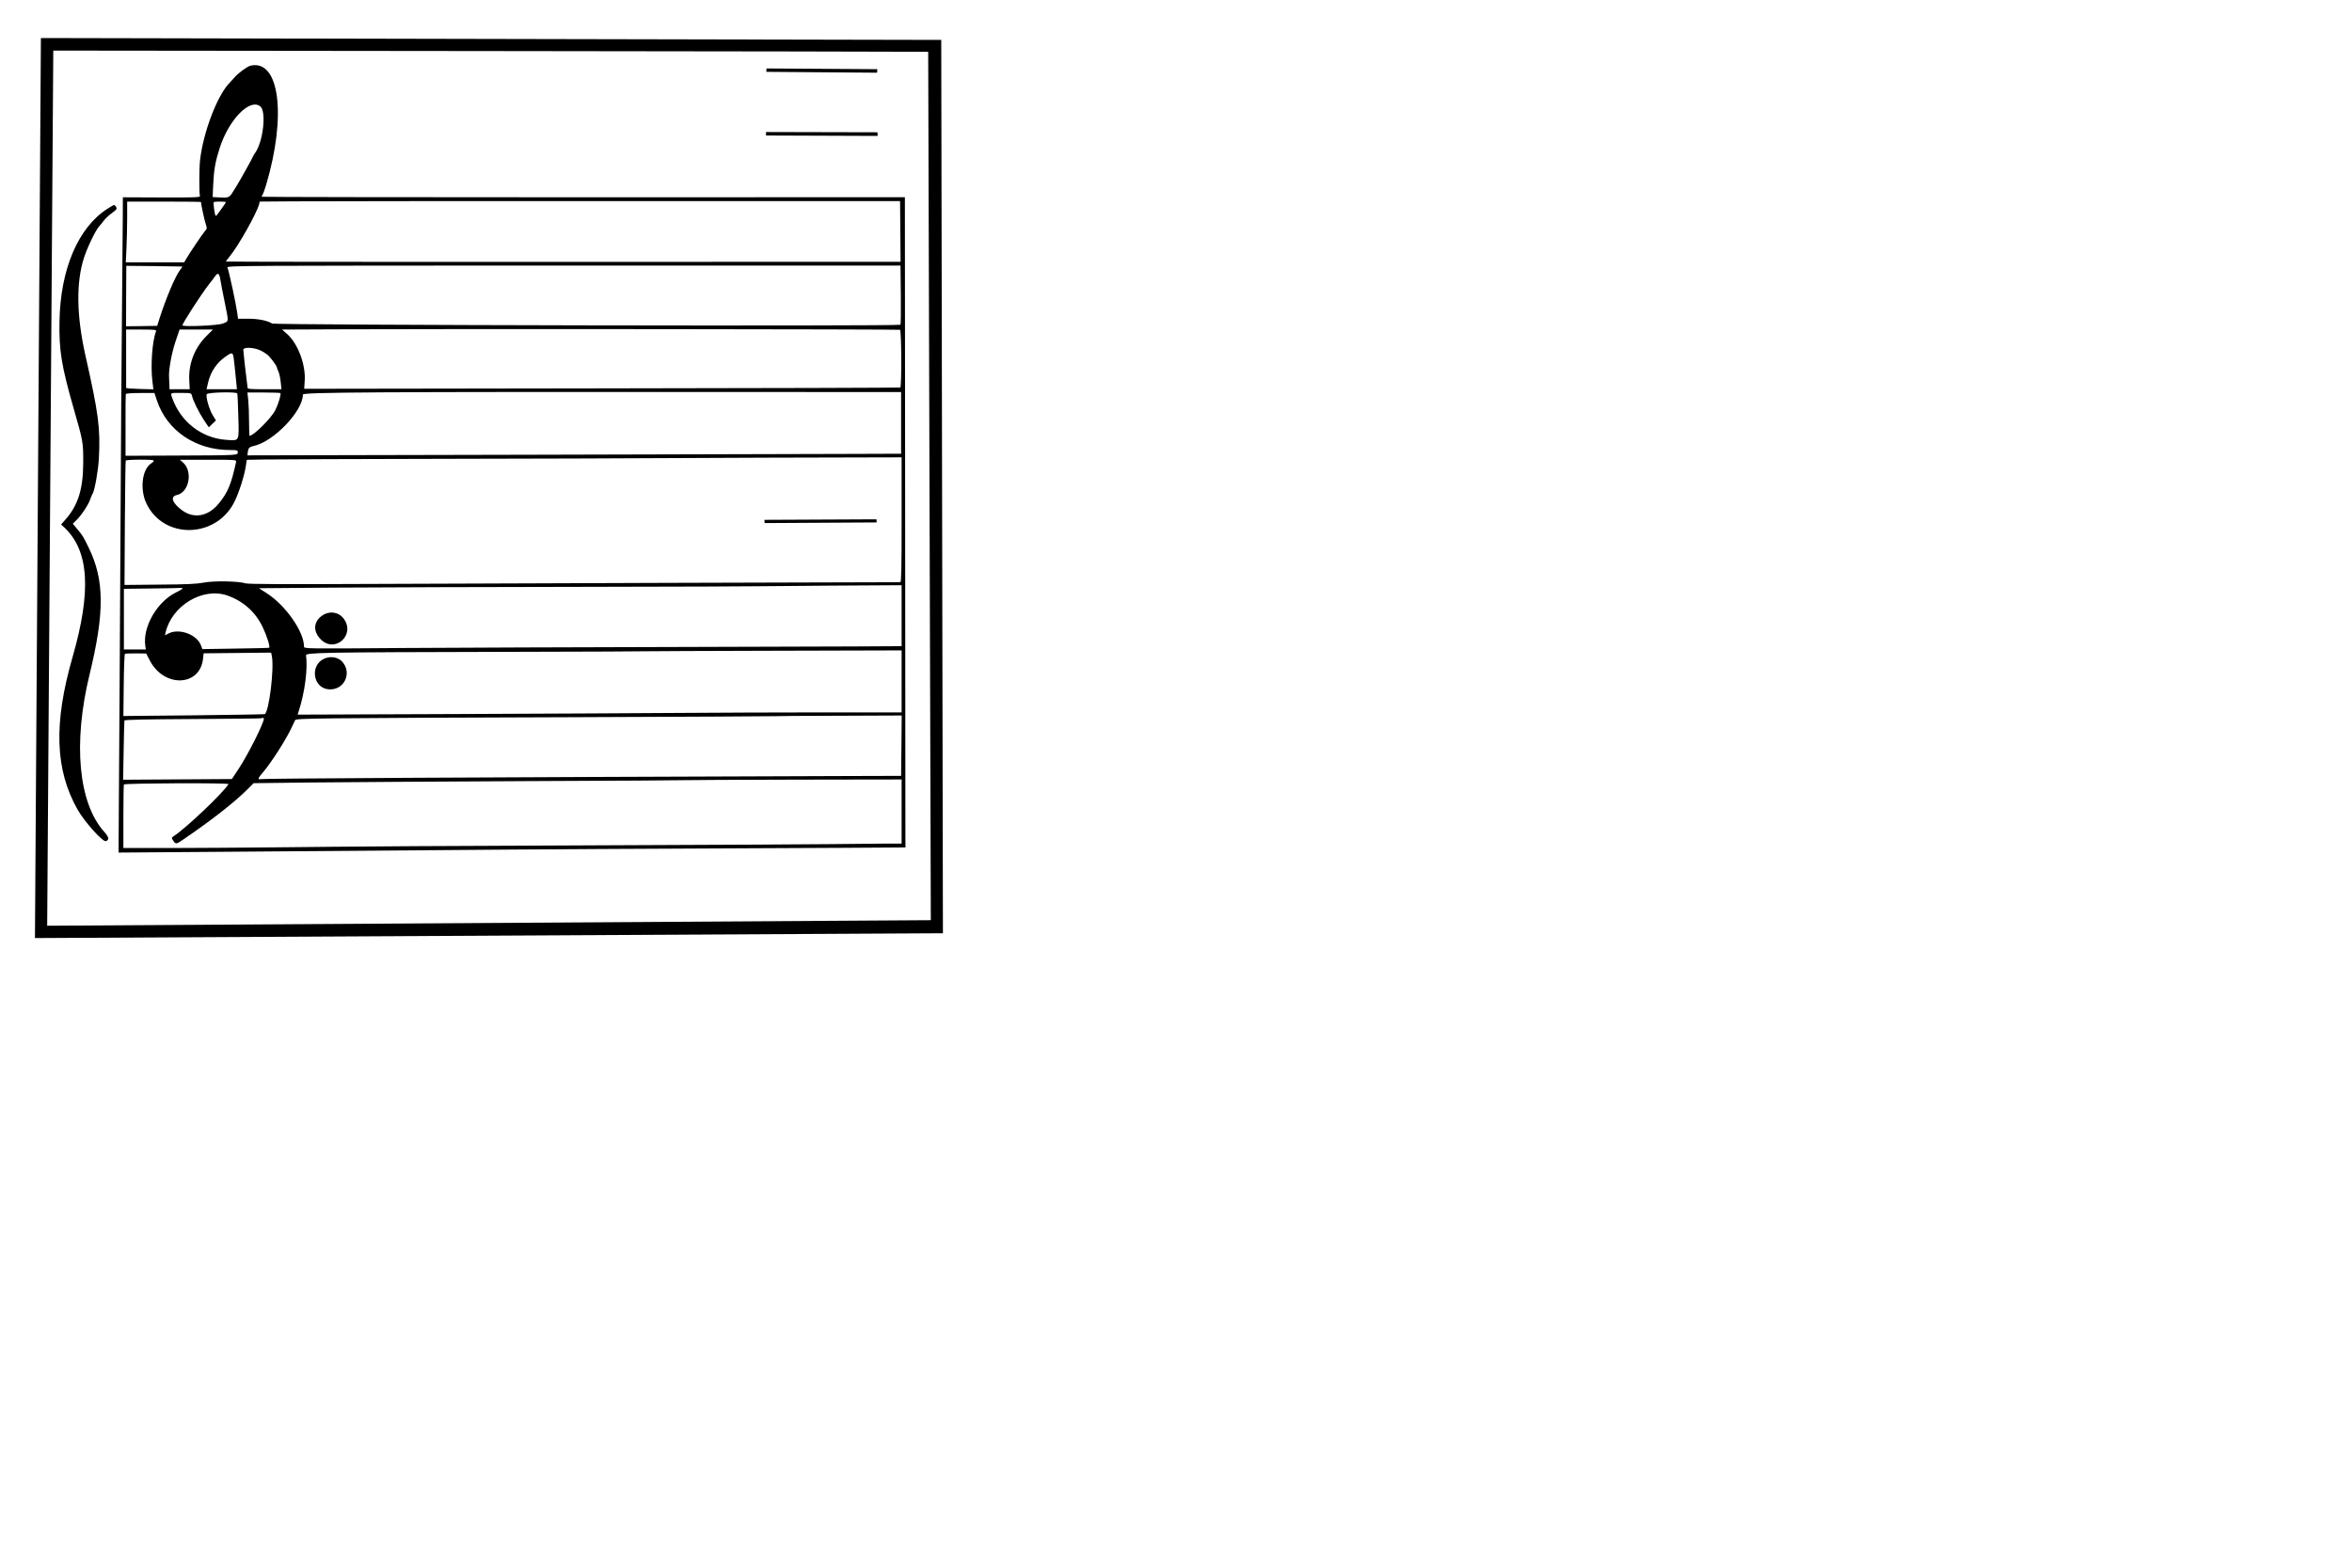 <?xml version="1.0" encoding="utf-8"?>
<svg version="1.0" width="2160.279pt" height="1440.388pt" viewBox="0 0 2160.279 1440.388" preserveAspectRatio="xMidYMid meet" xmlns="http://www.w3.org/2000/svg">
  <g transform="matrix(0.079, 0, 0, -0.079, 12.209, 974.248)" fill="#000000" stroke="none">
    <path d="M 10788.667 11868.14 L 321 11890 L 251.815 1423.838 L 10808.246 1479.753 L 10788.667 11868.14 Z M 465 11744 C 465 11744 10634 11734 10637 11730 L 10667.425 1631.75 L 393.995 1567.227 L 465 11744 Z M 2756 11568 C 2720 11559 2612 11480 2574 11434 C 2556 11413 2532 11387 2521 11376 C 2376 11234 2209 10801 2171 10467 C 2161 10375 2160 10087 2170 10052 C 2175 10037 2105 10035 1725 10036 L 1274 10038 L 1273 9820 C 1273 9701 1270 9382 1267 9112 C 1260 8483 1250 7016 1242 5385 C 1238 4681 1233 3725 1229 3261 L 1224 2418 L 2311 2426 C 4124 2439 5040 2446 5814 2453 C 6219 2456 7366 2463 8361 2467 C 9356 2471 10216 2476 10272 2477 L 10373 2478 L 10372 2563 C 10372 2610 10371 4311 10369 6343 L 10366 10039 L 6631 10038 C 4577 10038 2894 10041 2890 10044 C 2887 10048 2890 10058 2897 10067 C 2904 10075 2922 10125 2938 10177 C 3181 10989 3094 11650 2756 11568 Z M 2872 11095 C 2944 11037 2906 10687 2813 10556 C 2799 10536 2787 10517 2787 10513 C 2787 10505 2637 10236 2600 10176 C 2588 10158 2565 10120 2547 10091 C 2513 10035 2497 10029 2385 10037 L 2318 10041 L 2324 10182 C 2332 10357 2349 10453 2398 10606 C 2504 10940 2749 11193 2872 11095 Z M 10316 9288 L 6394 9287 C 4237 9286 2472 9288 2472 9291 C 2472 9294 2491 9320 2515 9349 C 2619 9476 2832 9855 2858 9958 L 2865 9988 L 3252 9991 C 3464 9993 5139 9994 6974 9994 L 10310 9994 L 10316 9288 Z M 2182 9983 C 2182 9959 2224 9764 2238 9725 C 2254 9680 2253 9673 2232 9650 C 2208 9624 2051 9393 2011 9323 L 1987 9282 L 1308 9282 L 1316 9449 C 1320 9541 1324 9700 1324 9802 L 1324 9988 L 1753 9988 C 1989 9988 2182 9986 2182 9983 Z M 2472 9981 C 2472 9977 2448 9942 2419 9902 C 2389 9863 2364 9828 2362 9825 C 2360 9822 2355 9823 2351 9827 C 2341 9837 2323 9974 2331 9982 C 2340 9990 2472 9990 2472 9981 Z M 1965 9233 C 1967 9232 1955 9213 1937 9190 C 1883 9119 1774 8861 1701 8632 L 1673 8543 L 1492 8540 L 1311 8538 L 1312 8890 L 1314 9241 L 1637 9238 C 1815 9236 1963 9234 1965 9233 Z M 10319 8902 C 10321 8714 10319 8558 10314 8556 C 10284 8537 3038 8551 3009 8570 C 2956 8604 2849 8626 2728 8626 L 2613 8626 L 2604 8692 C 2589 8802 2510 9169 2490 9222 C 2482 9243 2673 9244 6398 9244 L 10315 9244 L 10319 8902 Z M 2409 9071 C 2414 9038 2436 8924 2458 8818 C 2506 8579 2508 8599 2437 8570 C 2383 8547 1967 8529 1967 8549 C 1967 8574 2183 8908 2275 9026 C 2304 9062 2337 9106 2350 9125 C 2380 9167 2398 9152 2409 9071 Z M 10310 8497 C 10327 8481 10329 7831 10313 7826 C 10304 7823 8741 7818 6840 7816 L 3382 7811 L 3388 7900 C 3402 8087 3311 8332 3188 8444 L 3125 8500 L 3836 8503 C 5099 8509 10303 8504 10310 8497 Z M 1660 8481 C 1614 8362 1594 8070 1619 7885 L 1629 7805 L 1470 7809 C 1383 7811 1311 7817 1312 7822 C 1312 7827 1312 7982 1312 8166 L 1312 8500 L 1489 8500 C 1643 8500 1666 8497 1660 8481 Z M 2248 8427 C 2110 8291 2036 8103 2046 7913 L 2051 7806 L 1816 7806 L 1815 7854 C 1814 7880 1812 7920 1811 7943 C 1805 8029 1839 8219 1885 8358 L 1933 8500 L 2321 8500 L 2248 8427 Z M 2883 8253 C 2917 8235 2956 8208 2970 8193 C 3011 8149 3064 8074 3064 8061 C 3064 8055 3073 8033 3082 8013 C 3092 7993 3104 7938 3109 7891 L 3118 7806 L 2921 7806 C 2742 7806 2724 7808 2723 7828 C 2722 7840 2720 7865 2717 7882 C 2707 7950 2674 8244 2674 8264 C 2674 8300 2806 8293 2883 8253 Z M 2571 8096 C 2578 8030 2588 7938 2592 7891 L 2600 7806 L 2247 7806 L 2265 7884 C 2295 8012 2368 8119 2476 8191 C 2555 8244 2555 8244 2571 8096 Z M 10322 7056 L 9742 7054 C 9423 7053 7713 7048 5942 7044 L 2722 7037 L 2726 7072 C 2731 7120 2744 7135 2791 7145 C 3025 7194 3367 7550 3367 7744 C 3367 7771 4144 7776 8506 7774 L 10322 7773 L 10322 7056 Z M 1671 7672 C 1789 7322 2123 7097 2523 7099 C 2601 7099 2610 7096 2610 7075 C 2610 7037 2620 7038 1947 7035 L 1305 7032 L 1305 7385 C 1304 7578 1306 7743 1308 7750 C 1310 7757 1378 7762 1476 7762 L 1641 7762 L 1671 7672 Z M 2077 7731 C 2091 7671 2156 7540 2214 7451 L 2273 7363 L 2314 7403 L 2356 7443 L 2320 7502 C 2279 7568 2236 7716 2249 7748 C 2257 7770 2590 7779 2604 7757 C 2607 7751 2613 7634 2616 7495 C 2625 7192 2632 7207 2481 7217 C 2192 7235 1946 7425 1847 7706 C 1826 7767 1821 7764 1955 7763 C 2067 7763 2069 7762 2077 7731 Z M 3105 7761 C 3117 7750 3081 7632 3046 7562 C 2998 7468 2793 7264 2746 7264 C 2744 7264 2742 7336 2741 7425 C 2741 7513 2737 7627 2732 7677 L 2722 7768 L 2910 7768 C 3014 7768 3101 7765 3105 7761 Z M 10328 6288 C 10328 5715 10325 5562 10313 5562 C 10216 5563 5245 5547 4168 5542 C 3144 5537 2730 5539 2699 5549 C 2618 5575 2325 5580 2213 5557 C 2136 5542 2014 5536 1702 5534 L 1293 5530 L 1297 6249 C 1300 6644 1304 6972 1307 6977 C 1311 6982 1386 6987 1476 6987 C 1649 6987 1661 6982 1601 6942 C 1497 6873 1470 6641 1547 6479 C 1749 6052 2368 6070 2576 6507 C 2631 6624 2681 6783 2701 6898 L 2715 6985 L 2924 6989 C 3040 6991 4036 6995 5139 6997 C 6242 6999 7145 7002 7146 7003 C 7147 7004 7864 7007 8738 7010 L 10328 7014 L 10328 6288 Z M 2591 6964 C 2533 6697 2495 6607 2388 6476 C 2265 6325 2097 6296 1957 6402 C 1846 6486 1823 6559 1902 6576 C 2047 6608 2091 6856 1969 6958 L 1936 6986 L 2266 6986 C 2573 6987 2595 6985 2591 6964 Z M 10328 4818 L 9789 4815 C 9493 4813 8464 4810 7504 4808 C 6543 4806 5222 4801 4568 4797 C 3381 4788 3380 4788 3380 4814 C 3380 4986 3169 5289 2951 5431 L 2856 5492 L 3733 5499 C 4215 5502 5520 5507 6633 5508 C 7746 5510 8657 5513 8659 5515 C 8660 5516 9037 5519 9495 5522 L 10328 5527 L 10328 4818 Z M 1967 5489 C 1967 5484 1932 5462 1890 5442 C 1670 5333 1502 5040 1535 4821 L 1541 4780 L 1286 4780 L 1286 5485 L 1611 5489 C 1790 5491 1943 5494 1952 5496 C 1960 5497 1967 5494 1967 5489 Z M 2483 5409 C 2671 5345 2814 5218 2899 5041 C 2948 4939 2988 4812 2975 4800 C 2972 4797 2796 4793 2584 4790 L 2198 4784 L 2183 4825 C 2137 4953 1931 5030 1805 4966 L 1763 4944 L 1771 4979 C 1844 5289 2200 5504 2483 5409 Z M 10328 4048 L 9411 4048 C 8906 4048 8164 4045 7762 4042 C 7360 4039 6193 4033 5168 4029 L 3306 4022 L 3319 4064 C 3389 4278 3426 4561 3403 4710 C 3397 4744 3562 4747 5719 4752 C 6635 4754 7385 4757 7386 4759 C 7387 4760 8050 4763 8858 4765 L 10328 4769 L 10328 4048 Z M 1587 4652 C 1752 4333 2171 4347 2206 4672 L 2213 4735 L 2606 4739 L 2998 4743 L 3006 4703 C 3035 4560 2974 4059 2924 4028 C 2919 4025 2546 4019 2097 4014 L 1280 4006 L 1284 4364 C 1286 4561 1292 4725 1298 4729 C 1304 4732 1362 4735 1427 4734 L 1545 4733 L 1587 4652 Z M 10326 3661 L 10322 3310 L 9641 3308 C 5222 3293 2920 3280 2878 3272 C 2838 3263 2843 3282 2901 3349 C 2995 3457 3169 3729 3233 3865 C 3252 3907 3272 3948 3277 3958 C 3288 3979 3477 3982 6469 3992 C 7777 3997 8848 4002 8850 4004 C 8852 4006 9186 4008 9591 4009 L 10329 4012 L 10326 3661 Z M 2913 3974 C 2913 3923 2728 3555 2620 3392 L 2541 3273 L 1277 3265 L 1283 3603 C 1286 3789 1290 3947 1292 3954 C 1295 3963 1558 3968 2089 3971 C 2525 3973 2884 3977 2887 3980 C 2896 3989 2913 3985 2913 3974 Z M 10328 2522 L 10117 2522 C 10001 2521 9716 2519 9484 2516 C 9251 2513 8216 2508 7182 2504 C 5219 2497 3903 2489 2976 2478 C 2674 2475 2169 2472 1854 2471 L 1280 2471 L 1280 2838 C 1280 3040 1283 3207 1286 3210 C 1312 3225 2512 3230 2502 3214 C 2438 3110 2015 2708 1867 2610 C 1838 2591 1838 2589 1860 2556 C 1889 2512 1893 2513 1984 2575 C 2314 2801 2566 2999 2712 3143 L 2794 3225 L 3468 3233 C 3839 3237 4971 3244 5984 3249 C 6997 3253 7827 3258 7829 3260 C 7831 3262 8394 3264 9081 3266 L 10328 3268 L 10328 2522 Z M 8733.565 6287.225 L 8735.113 6249.556 L 10038.106 6257.04 L 10035.505 6293.346 L 8733.565 6287.225 Z M 3593 5175 C 3489 5104 3482 4990 3575 4897 C 3741 4730 3984 4952 3840 5140 C 3781 5217 3675 5232 3593 5175 Z M 3607 4669 C 3448 4589 3486 4336 3660 4317 C 3841 4296 3946 4501 3825 4637 C 3775 4693 3682 4707 3607 4669 Z M 8756.929 11536.146 L 8755.351 11496.8 L 10043.093 11486.911 L 10045 11527.707 L 8756.929 11536.146 Z M 8752 10797 L 8751.183 10756.518 L 10049.227 10751.669 L 10047.562 10793.902 L 8752 10797 Z M 1097 9906 C 755 9689 547 9202 537 8594 C 531 8257 560 8079 699 7592 C 813 7196 813 7193 813 6955 C 813 6652 755 6461 612 6297 L 556 6233 L 595 6197 C 881 5926 910 5460 689 4691 C 467 3919 485 3380 748 2917 C 828 2776 1040 2539 1076 2551 C 1119 2565 1113 2597 1058 2658 C 757 2993 692 3688 887 4490 C 1063 5213 1060 5589 876 5965 C 811 6098 807 6104 746 6177 L 692 6242 L 738 6288 C 797 6346 877 6469 896 6530 C 905 6556 916 6582 921 6589 C 945 6621 987 6856 995 6999 C 1014 7352 991 7524 839 8197 C 735 8661 729 9044 821 9332 C 862 9458 954 9650 998 9700 C 1013 9716 1039 9748 1056 9771 C 1073 9793 1115 9832 1149 9856 C 1203 9896 1208 9904 1195 9926 C 1175 9957 1179 9957 1097 9906 Z"/>
  </g>
</svg>